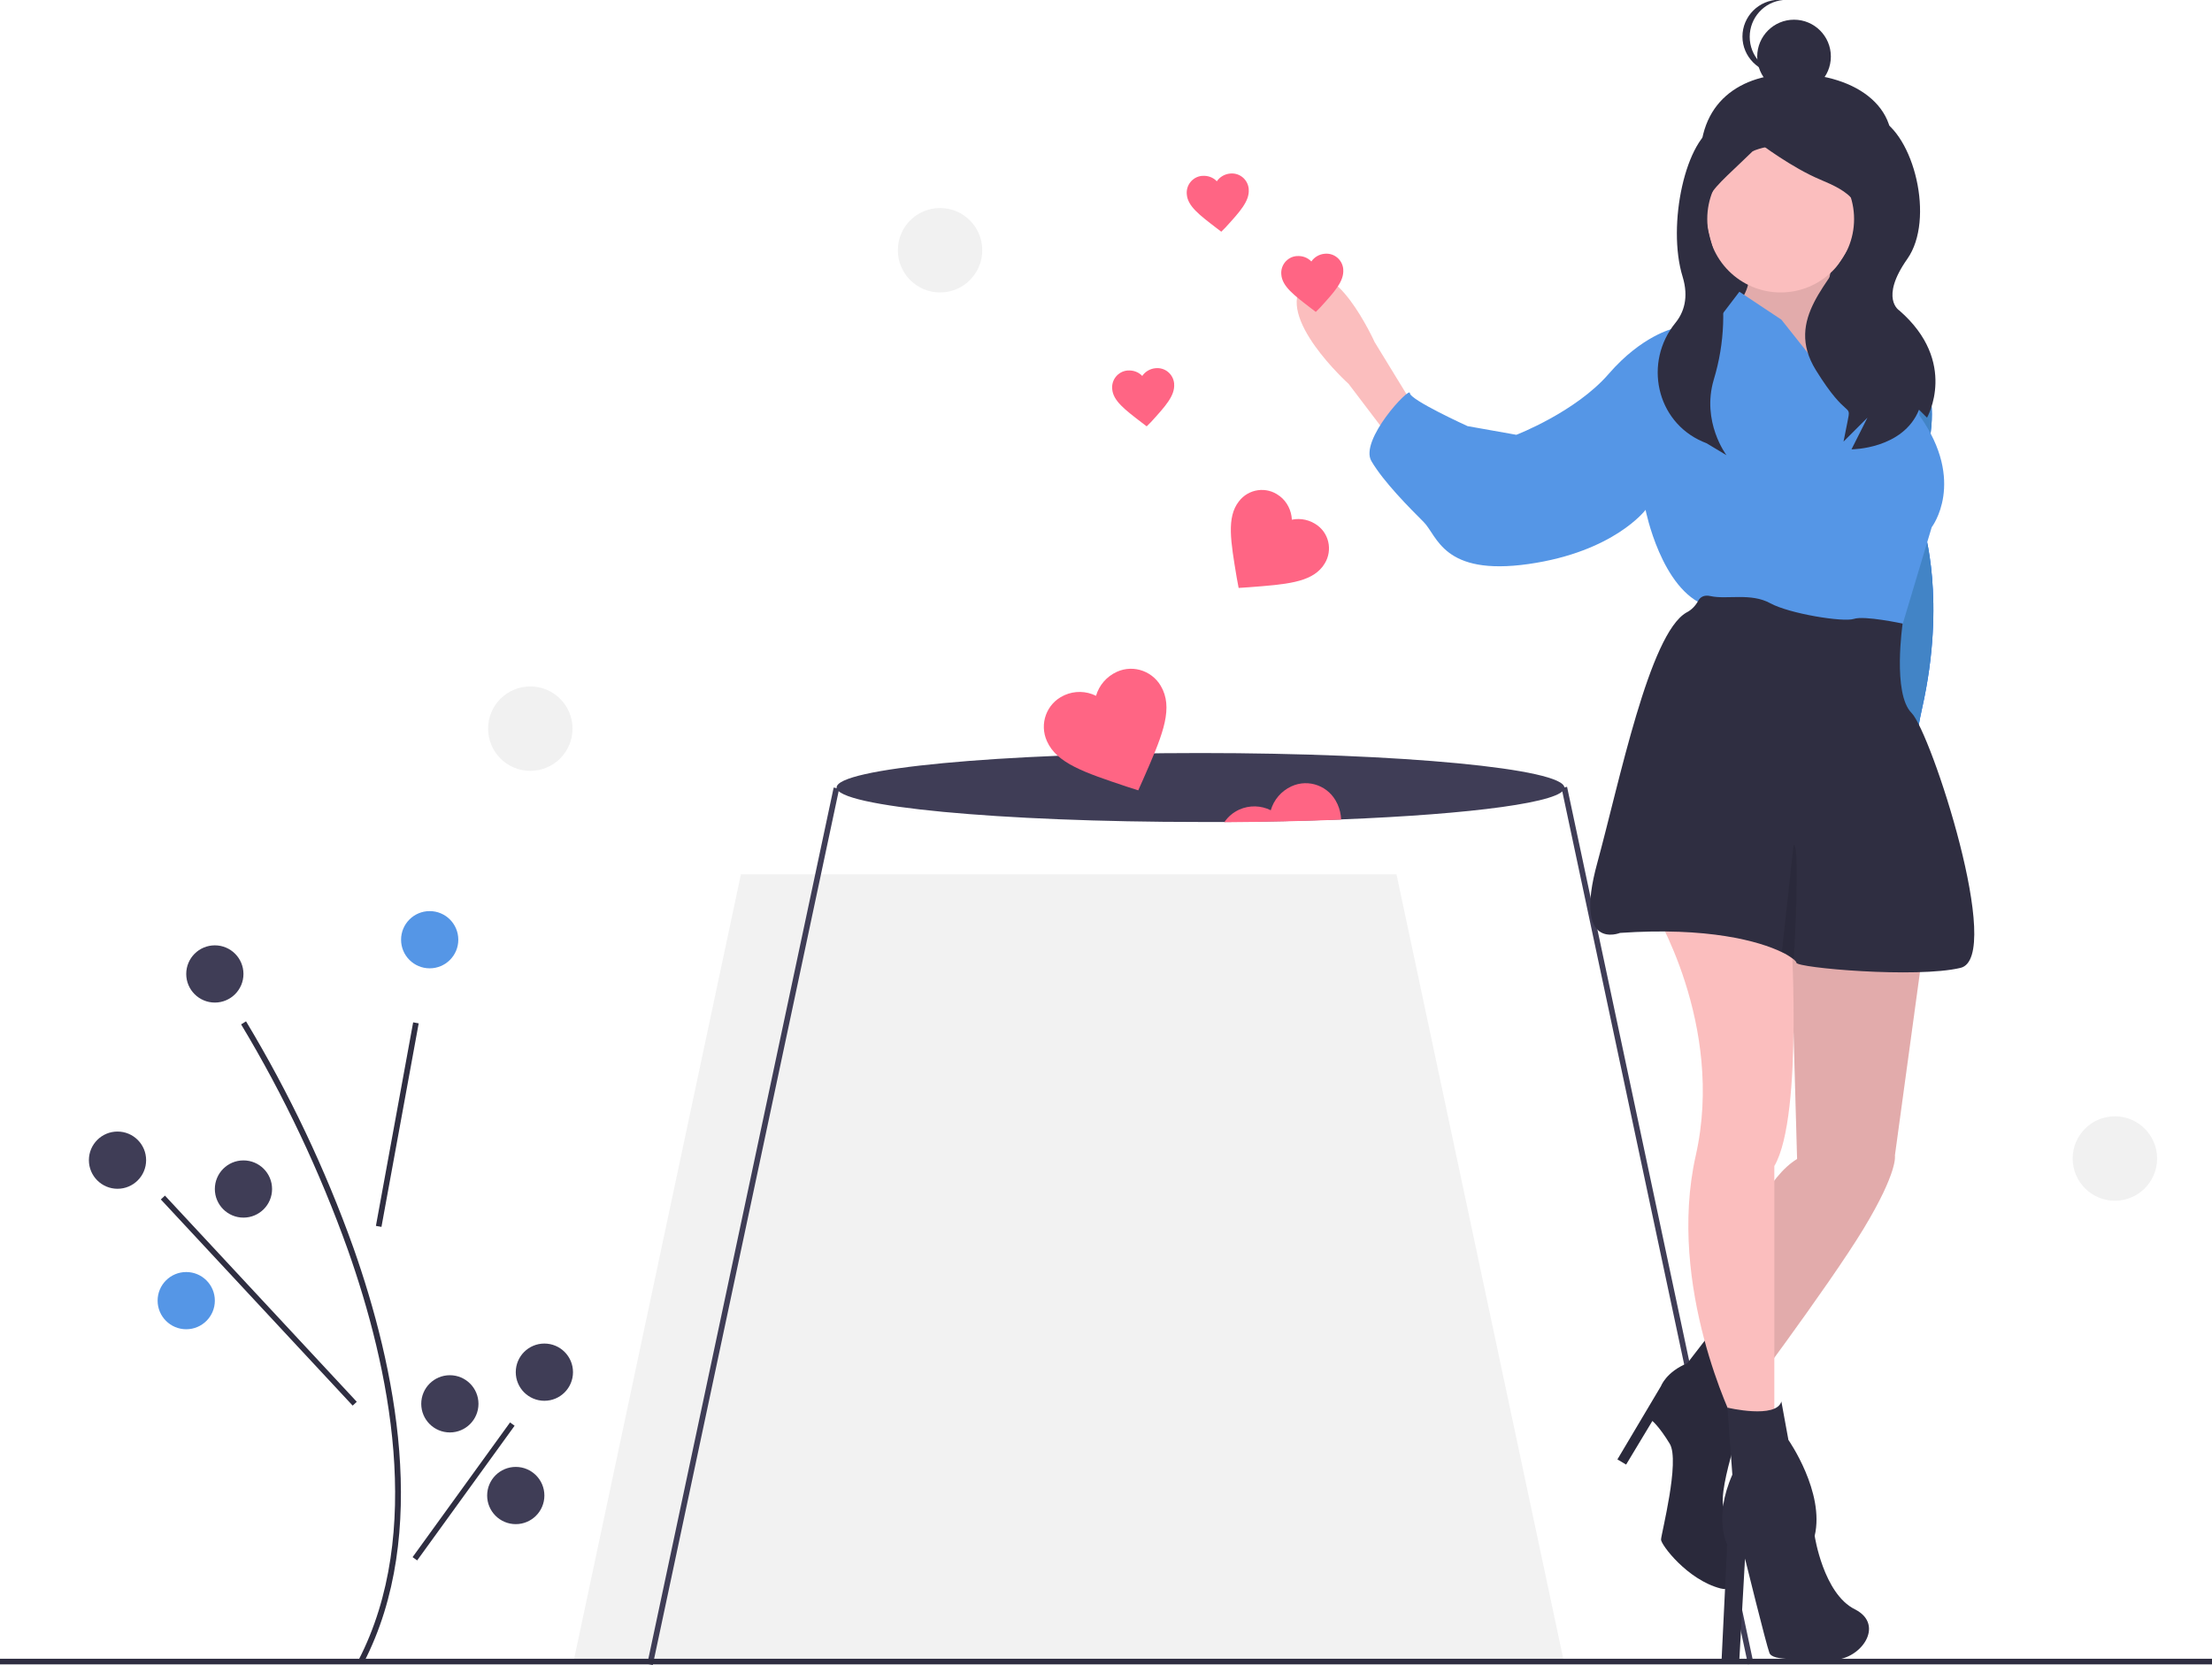 <?xml version="1.0" encoding="utf-8"?>
<!-- Generator: Adobe Illustrator 23.0.1, SVG Export Plug-In . SVG Version: 6.00 Build 0)  -->
<svg version="1.1" id="ab914baa-e043-4629-9a8e-c3988d23d2a0"
	 xmlns="http://www.w3.org/2000/svg" xmlns:xlink="http://www.w3.org/1999/xlink" x="0px" y="0px" viewBox="0 0 943.1 710"
	 style="enable-background:new 0 0 943.1 710;" xml:space="preserve">
<style type="text/css">
	.st0{fill:#2F2E41;}
	.st1{fill:#F2F2F2;}
	.st2{fill:#3F3D56;}
	.st3{fill:#FF6584;}
	.st4{fill:#5596E6;}
	.st5{fill:#0062FF;}
	.st6{fill:#4284C6;}
	.st7{fill:#FBBEBE;}
	.st8{opacity:0.1;enable-background:new    ;}
	.st9{fill:#F1F1F1;}
</style>
<title>chasing_love</title>
<path class="st0" d="M804.8,71.4c-7.1,20.9-17.9,39.9-39.9,39.9S726.2,93.4,725,71.4c-1.6-28.1,17.4-40,39.9-39.9
	C791.5,31.6,813.2,46.6,804.8,71.4z"/>
<rect x="725" y="68.2" class="st0" width="78.7" height="99.7"/>
<polygon class="st1" points="595.4,372.8 315.9,372.8 244.3,709.6 667,709.6 "/>
<path class="st2" d="M667,335.9c0,6.1-39.3,11.3-95.2,13.5c-15.5,0.6-32.3,1-49.8,1.1c-3.4,0-6.7,0-10.2,0
	c-85.7,0-155.1-6.6-155.1-14.7s69.5-14.7,155.1-14.7S667,327.8,667,335.9z"/>
<rect x="125.9" y="521.6" transform="matrix(0.208 -0.978 0.978 0.208 -260.346 724.145)" class="st2" width="382.1" height="2.4"/>
<rect x="705.5" y="331.8" transform="matrix(0.978 -0.208 0.208 0.978 -93.214 158.249)" class="st2" width="2.4" height="382.1"/>
<rect y="707.3" class="st0" width="943.1" height="2.4"/>
<path class="st3" d="M485.3,337l-5-1.6c-17.9-6-29.7-9.9-33.9-19.3c-3.4-7.4-0.2-16.1,7.1-19.5c0.1-0.1,0.3-0.1,0.4-0.2
	c4.3-1.9,9.2-1.8,13.4,0.3c1.3-4.5,4.5-8.2,8.8-10.2c7.4-3.4,16.1-0.1,19.5,7.3c0.1,0.1,0.1,0.3,0.2,0.4c4.2,9.4-0.8,20.8-8.4,38.1
	L485.3,337z"/>
<path class="st3" d="M571.8,349.5c-15.5,0.6-32.3,1-49.8,1.1c1.6-2.4,3.8-4.2,6.4-5.4c4.3-1.9,9.2-1.8,13.4,0.3
	c1.3-4.5,4.5-8.2,8.8-10.2c7.4-3.4,16.1-0.1,19.5,7.3c0.1,0.1,0.1,0.3,0.2,0.4C571.2,345,571.7,347.2,571.8,349.5z"/>
<path class="st3" d="M488.9,181.8l-2.1-1.6c-7.3-5.6-12.2-9.3-12.6-14.3c-0.4-4,2.5-7.5,6.4-7.9c0.1,0,0.1,0,0.2,0
	c2.3-0.2,4.6,0.6,6.2,2.3c1.3-1.9,3.4-3.1,5.7-3.3c4-0.4,7.5,2.5,7.9,6.5c0,0.1,0,0.1,0,0.2c0.4,5-3.7,9.5-9.9,16.3L488.9,181.8z"/>
<path class="st3" d="M520.7,98.8l-2.1-1.6c-7.3-5.6-12.2-9.3-12.6-14.3c-0.4-4,2.5-7.5,6.4-7.9c0.1,0,0.1,0,0.2,0
	c2.3-0.2,4.6,0.6,6.2,2.3c1.3-1.9,3.4-3.1,5.7-3.3c4-0.4,7.5,2.5,7.9,6.5c0,0.1,0,0.1,0,0.2c0.4,5-3.7,9.5-9.9,16.3L520.7,98.8z"/>
<path class="st3" d="M528.1,250.7l-0.8-4.3c-2.6-15.6-4.4-25.8,0.9-32.6c4.1-5.4,11.8-6.5,17.2-2.4c0.1,0.1,0.2,0.1,0.3,0.2
	c3.1,2.4,4.9,6.1,5.1,10c3.8-0.8,7.8,0.1,11,2.5c5.4,4.1,6.4,11.8,2.3,17.2c-0.1,0.1-0.1,0.2-0.2,0.3c-5.3,6.8-15.6,7.6-31.4,8.8
	L528.1,250.7z"/>
<path class="st0" d="M155,709.1l-2.2-1.1c28.2-54.5,13.1-125.3-4.5-175.1c-12-33.5-27.2-65.7-45.5-96.1l2.1-1.3
	c18.4,30.6,33.8,63,45.8,96.6C168.4,582.3,183.6,653.8,155,709.1z"/>
<rect x="125.1" y="478.3" transform="matrix(0.18 -0.984 0.984 0.18 -332.891 559.727)" class="st0" width="88.2" height="2.4"/>
<rect x="109.3" y="494.5" transform="matrix(0.732 -0.681 0.681 0.732 -348.191 223.907)" class="st0" width="2.4" height="120.1"/>
<rect x="162.5" y="634.6" transform="matrix(0.586 -0.81 0.81 0.586 -433.338 423.716)" class="st0" width="70.9" height="2.4"/>
<circle class="st4" cx="183.2" cy="400.7" r="12.2"/>
<circle class="st2" cx="50.1" cy="494.7" r="12.2"/>
<circle class="st2" cx="103.8" cy="507" r="12.2"/>
<circle class="st4" cx="79.4" cy="554.6" r="12.2"/>
<circle class="st2" cx="232.1" cy="585.1" r="12.2"/>
<circle class="st2" cx="191.8" cy="598.6" r="12.2"/>
<circle class="st2" cx="219.9" cy="637.7" r="12.2"/>
<circle class="st2" cx="91.6" cy="415.3" r="12.2"/>
<path class="st5" d="M806.1,142.6h6.7c0,0,16.4,20.8,8.9,49.1s-1.5,33.5-1.5,33.5s9.7,30.6-0.7,76.8s9.7,58.7,9.7,58.7l-18.6-37.2
	l-10.4-98.2L806.1,142.6z"/>
<path class="st6" d="M806.1,142.6h6.7c0,0,16.4,20.8,8.9,49.1s-1.5,33.5-1.5,33.5s9.7,30.6-0.7,76.8s9.7,58.7,9.7,58.7l-18.6-37.2
	l-10.4-98.2L806.1,142.6z"/>
<path class="st7" d="M782.6,106.5c0,0-6,23.8-3,23.8s13.4,12.7,13.4,12.7l6.7,24.6l-5.2,17.9l-17.9-3.7l-22.3-24.6l-6.7-6.7l-6-21.6
	c0,0,7.4-8.9,2.2-16.4S782.6,106.5,782.6,106.5z"/>
<path class="st8" d="M782.6,106.5c0,0-6,23.8-3,23.8s13.4,12.7,13.4,12.7l6.7,24.6l-5.2,17.9l-17.9-3.7l-22.3-24.6l-6.7-6.7l-6-21.6
	c0,0,7.4-8.9,2.2-16.4S782.6,106.5,782.6,106.5z"/>
<path class="st7" d="M602.5,172.7l-16.4-26.8c0,0-17.7-39.1-30.3-25s19.2,42.8,19.2,42.8l16.4,21.6L602.5,172.7z"/>
<path class="st7" d="M819.8,405.6l-11.9,87.1c0,0,1.5,6.7-13.4,31.3s-55.1,78.1-55.1,78.1l-11.9-22.3c0,0,14.1-70.7,38.7-85.6
	l-3-107.2L819.8,405.6z"/>
<path class="st8" d="M819.8,405.6l-11.9,87.1c0,0,1.5,6.7-13.4,31.3s-55.1,78.1-55.1,78.1l-11.9-22.3c0,0,14.1-70.7,38.7-85.6
	l-3-107.2L819.8,405.6z"/>
<path class="st0" d="M727.5,570.8l16.4,31.3c0,0-13.4,38-8.2,41.7s11.9,37.2-2.2,33.5s-25.3-18.6-25.3-20.8s8.2-33.5,3.7-40.9
	s-7.4-9.7-7.4-9.7l-11.2,18.6l-3.7-2.2l18.6-31.3c0,0,2.2-6,11.2-9.7L727.5,570.8z"/>
<path class="st8" d="M727.5,570.8l16.4,31.3c0,0-13.4,38-8.2,41.7s11.9,37.2-2.2,33.5s-25.3-18.6-25.3-20.8s8.2-33.5,3.7-40.9
	s-7.4-9.7-7.4-9.7l-11.2,18.6l-3.7-2.2l18.6-31.3c0,0,2.2-6,11.2-9.7L727.5,570.8z"/>
<path class="st7" d="M763.4,393.3c0,0,5.8,82.3-6.9,103.9v107.2l-17.1,2.2c0,0-29-58-16.4-113.9S704.5,387,704.5,387L763.4,393.3z"
	/>
<circle class="st7" cx="759.2" cy="93.4" r="31.3"/>
<path class="st4" d="M790.8,175.7l-31.3-39.4l-17.9-11.9l-7.4,9.7l-20.8,6c0,0-13.4,3-27.5,19.3s-39.4,26-39.4,26l-20.8-3.7
	c0,0-24.6-11.2-24.6-14.1s-21.6,20.1-16.4,29s16.4,20.1,22.3,26s8.2,23.1,44.7,17.9s49.9-23.1,49.9-23.1s6.7,34.2,26,40.9
	s82.6,11.2,82.6,11.2l13.4-44.7c0,0,14.9-19.3-5.2-47.6c0,0-0.4-15.8-2.5-26.3c-0.8-4.1-1.9-7.4-3.4-8.6
	c-5.2-4.5-32.7-11.9-32.7-11.9s4.5,14.9,6.7,15.6S793.8,171.9,790.8,175.7z"/>
<path class="st0" d="M690.7,397.8c37.5-2.6,59.3,3.5,69,8.2c1.8,0.8,3.5,1.9,5.1,3.1c0.7,0.6,1.1,1.1,1.1,1.4c0,2.2,51.3,6.7,70,2.2
	S823.2,312.2,815,304s-3.8-38.1-3.8-38.1s-16.3-3.5-20.8-2s-27.5-2.2-35.7-6.7s-18.6-1.5-25.3-3c-3-0.7-4.5,0.5-5.3,1.9
	c-1.2,2.2-2.9,4-5.1,5.1c-15.8,9.1-28.5,72-38,106.8C670.6,406,690.7,397.8,690.7,397.8z"/>
<path class="st0" d="M759.5,597.6l3,16.4c0,0,15.6,22.3,11.2,40.9c0,0,3.7,24.6,17.1,31.3s2.2,22.3-10.4,21.6s-24.6,0.7-26-3
	s-10.4-40.2-10.4-40.2l-2.4,42.7L734,708l2.4-49.4c0,0-6-11.2,2.2-29.8l-2.1-28.6C736.6,600.3,757.3,605.1,759.5,597.6z"/>
<path class="st8" d="M759.7,406c1.8,0.8,3.5,1.9,5.1,3.1c0.4-7,2.7-49.6-0.1-48.9L759.7,406z"/>
<path class="st0" d="M746.2,50.4c0,0-0.3-1.9-13.9,3.1s-21.7,42.5-14.9,64.5c2.7,8.9,0.5,15.3-3.1,19.7c-13.6,16.8-8.2,42,11.6,50.6
	c0.6,0.2,1.1,0.5,1.7,0.7l8.5,5.1c0,0-10.8-14.2-5.4-32.3c4.7-15.5,5.3-31.9,1.7-47.7c-0.6-2.7-1.3-5.4-2.1-8.2
	c-6.8-23.7-3.5-21,20.2-44.6c0,0,13.5,10.2,25.4,15.2s22,10.2,13.5,27.1s-28.8,32.2-15.2,54.2s15.2,13.5,13.5,22l0,0l-1.7,8.5
	l10.2-10.2l-6.8,13.5c0,0,22,0,28.8-16.9l3.4,3.4c0,0,13.5-23.7-11.8-45.7c0,0-8.5-5.1,3.4-22s2.7-53.3-12.5-60.1
	S746.2,50.4,746.2,50.4z"/>
<circle class="st0" cx="764.9" cy="24.1" r="15.7"/>
<path class="st0" d="M746,15.7c0-8.1,6.1-14.9,14.2-15.7c-0.5-0.1-1-0.1-1.6-0.1c-8.7,0-15.7,7.1-15.7,15.7s7.1,15.7,15.7,15.7
	c0.5,0,1.1,0,1.6-0.1C752.1,30.6,746,23.8,746,15.7z"/>
<path class="st3" d="M561,133l-2.1-1.6c-7.3-5.6-12.2-9.3-12.6-14.3c-0.4-4,2.5-7.5,6.4-7.9c0.1,0,0.1,0,0.2,0
	c2.3-0.2,4.6,0.6,6.2,2.3c1.3-1.9,3.4-3.1,5.7-3.3c4-0.4,7.5,2.5,7.9,6.5c0,0.1,0,0.1,0,0.2c0.4,5-3.7,9.5-9.9,16.3L561,133z"/>
<circle class="st9" cx="901.7" cy="494" r="18"/>
<circle class="st9" cx="400.8" cy="106.7" r="18"/>
<circle class="st9" cx="226.1" cy="310.7" r="18"/>
</svg>
